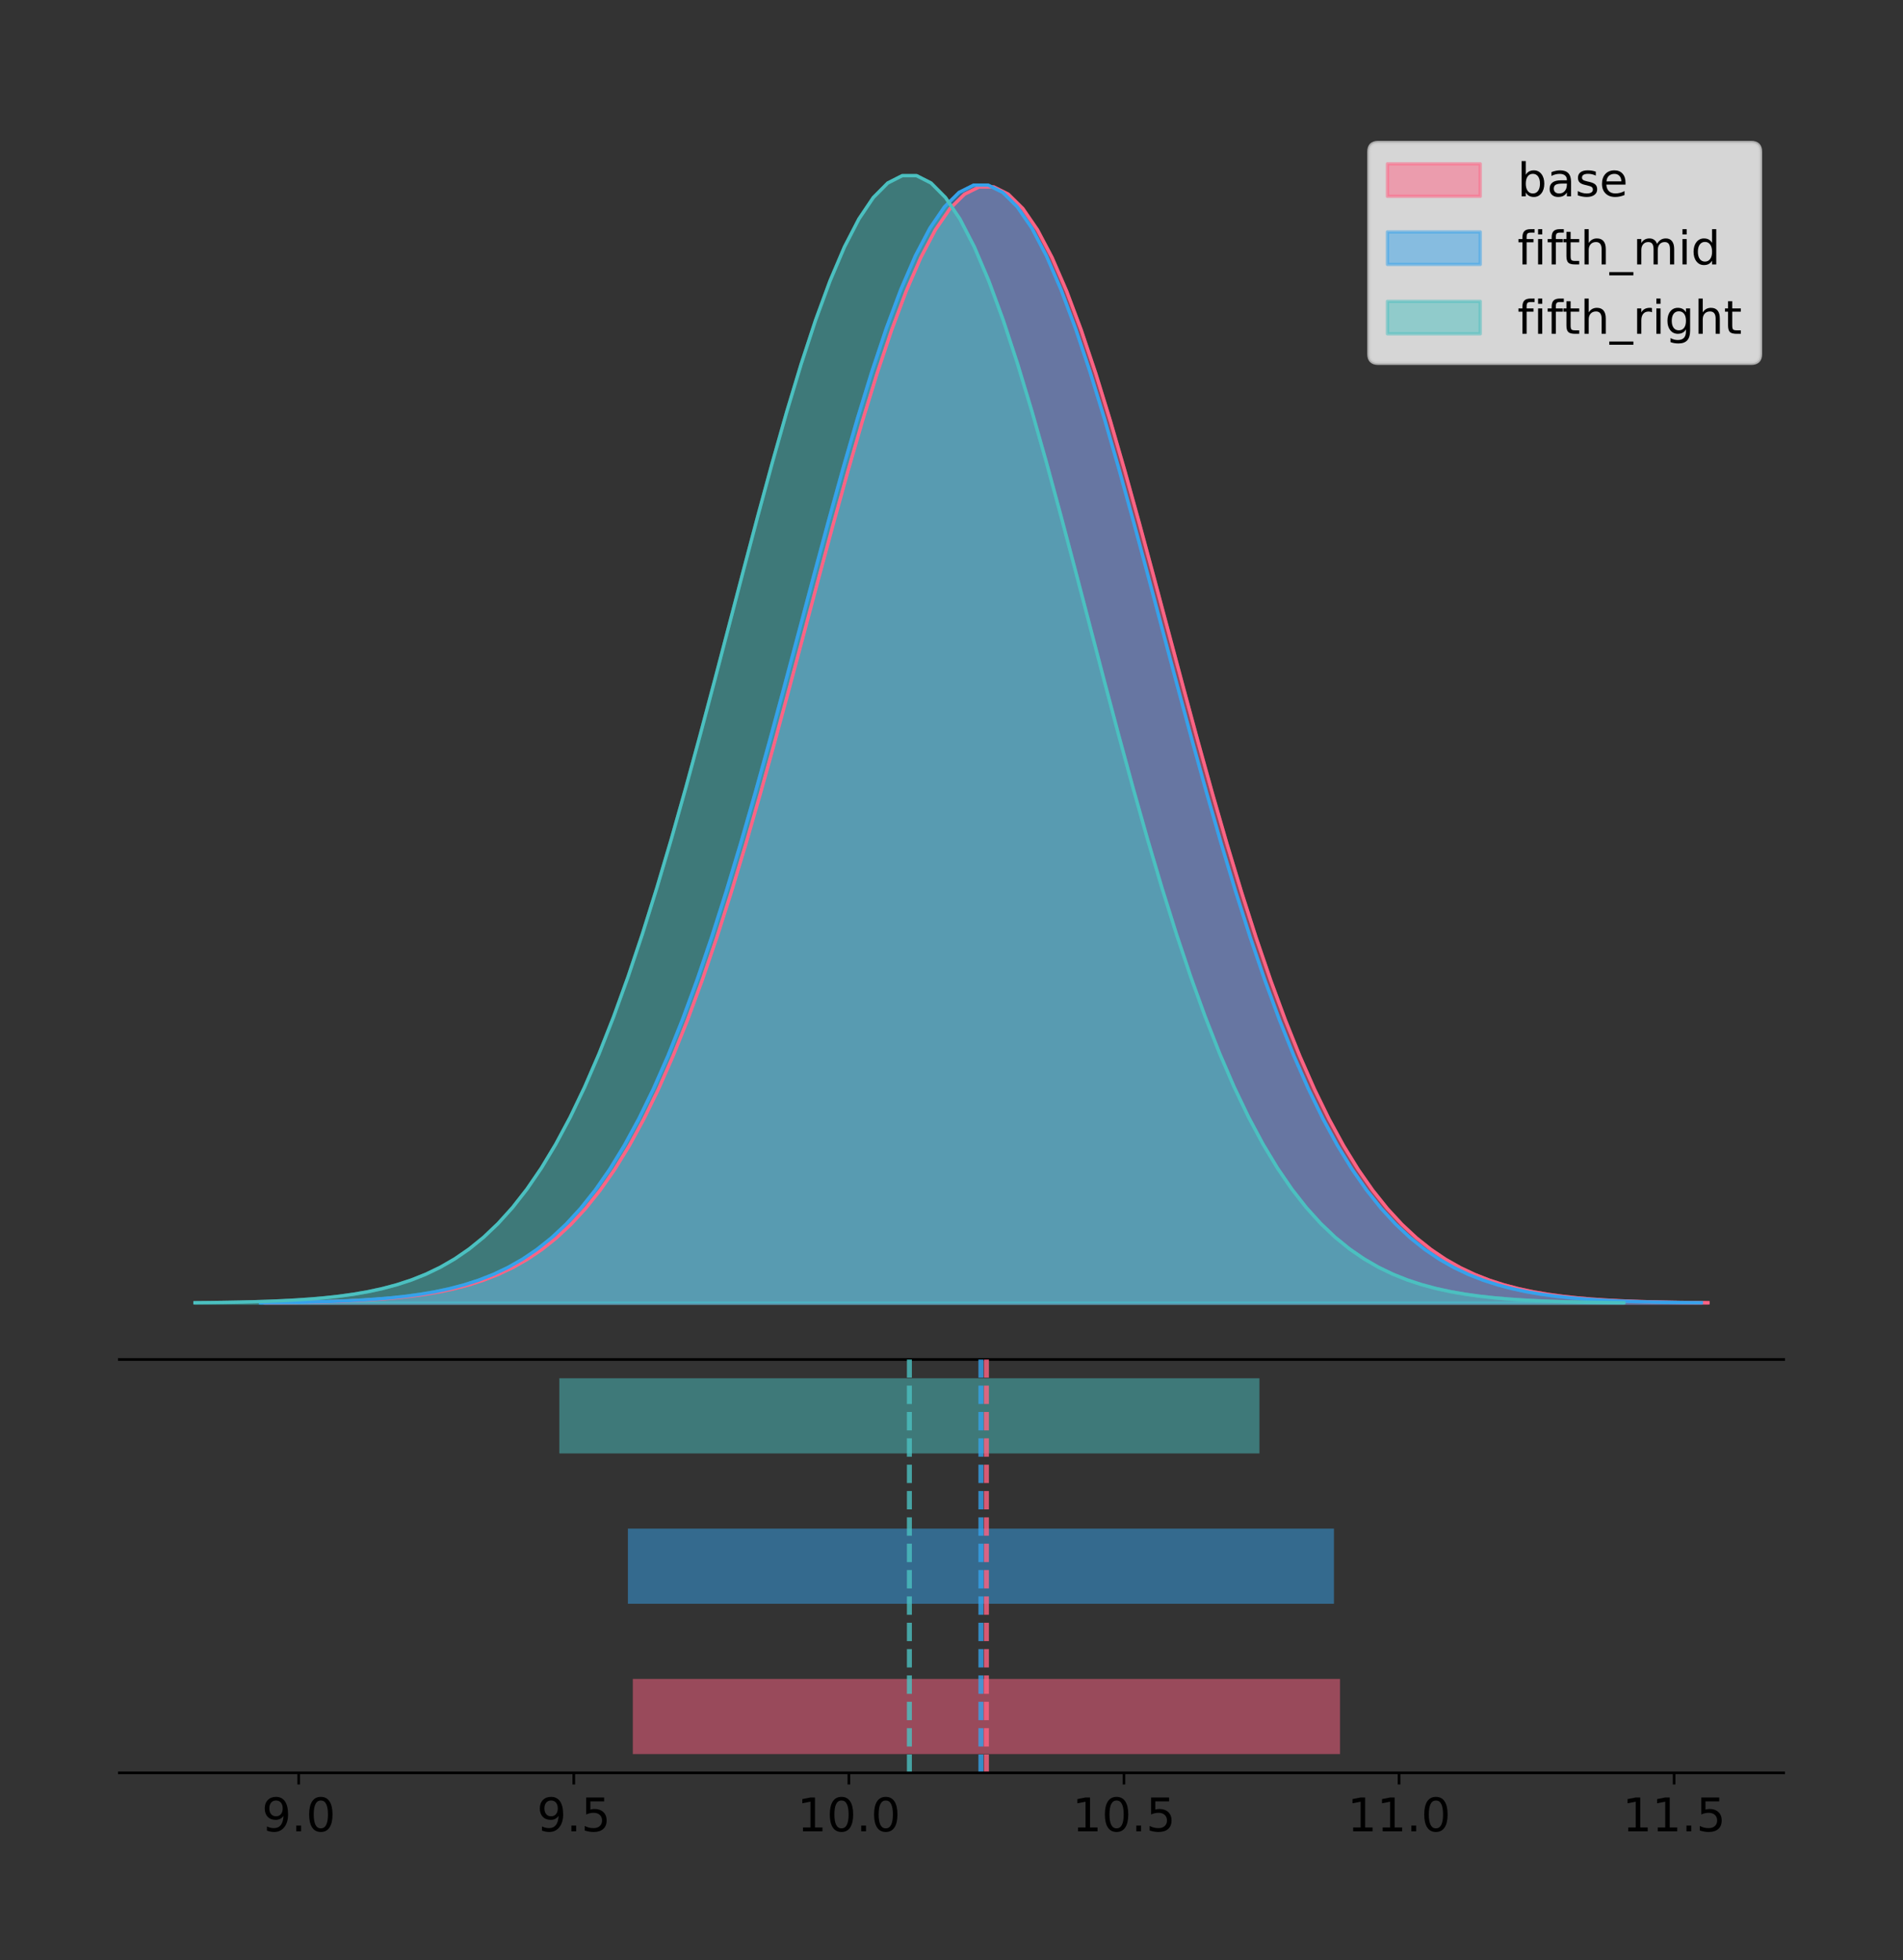 <?xml version="1.0" encoding="utf-8" standalone="no"?>
<!DOCTYPE svg PUBLIC "-//W3C//DTD SVG 1.1//EN"
  "http://www.w3.org/Graphics/SVG/1.1/DTD/svg11.dtd">
<!-- Created with matplotlib (https://matplotlib.org/) -->
<svg height="591.509pt" version="1.1" viewBox="0 0 574.2 591.509" width="574.2pt" xmlns="http://www.w3.org/2000/svg" xmlns:xlink="http://www.w3.org/1999/xlink">
 <rect x="0" y="0" width="574.2" height="591.509" fill="#333333" stroke="none"/>
 <defs>
  <style type="text/css">
*{stroke-linecap:butt;stroke-linejoin:round;}
  </style>
 </defs>
 <g id="figure_1">
  <g id="patch_1">
   <path d="M 0 591.509 
L 574.2 591.509 
L 574.2 0 
L 0 0 
z
" style="fill:none;"/>
  </g>
  <g id="axes_1">
   <g id="patch_2">
    <path d="M 36 410.22 
L 538.2 410.22 
L 538.2 36 
L 36 36 
z
" style="fill:none;"/>
   </g>
   <g id="PolyCollection_1">
    <defs>
     <path d="M 79.898 -198.299 
L 79.898 -198.412 
L 84.296 -198.455 
L 88.695 -198.512 
L 93.094 -198.589 
L 97.493 -198.69 
L 101.891 -198.824 
L 106.29 -198.999 
L 110.689 -199.225 
L 115.088 -199.517 
L 119.486 -199.891 
L 123.885 -200.367 
L 128.284 -200.966 
L 132.683 -201.717 
L 137.081 -202.651 
L 141.48 -203.804 
L 145.879 -205.218 
L 150.277 -206.938 
L 154.676 -209.015 
L 159.075 -211.505 
L 163.474 -214.468 
L 167.872 -217.967 
L 172.271 -222.068 
L 176.67 -226.836 
L 181.069 -232.338 
L 185.467 -238.637 
L 189.866 -245.79 
L 194.265 -253.848 
L 198.664 -262.849 
L 203.062 -272.822 
L 207.461 -283.775 
L 211.86 -295.699 
L 216.259 -308.565 
L 220.657 -322.318 
L 225.056 -336.879 
L 229.455 -352.141 
L 233.854 -367.972 
L 238.252 -384.215 
L 242.651 -400.686 
L 247.05 -417.183 
L 251.448 -433.484 
L 255.847 -449.354 
L 260.246 -464.55 
L 264.645 -478.829 
L 269.043 -491.949 
L 273.442 -503.683 
L 277.841 -513.818 
L 282.24 -522.168 
L 286.638 -528.575 
L 291.037 -532.917 
L 295.436 -535.109 
L 299.835 -535.109 
L 304.233 -532.917 
L 308.632 -528.575 
L 313.031 -522.168 
L 317.43 -513.818 
L 321.828 -503.683 
L 326.227 -491.949 
L 330.626 -478.829 
L 335.024 -464.55 
L 339.423 -449.354 
L 343.822 -433.484 
L 348.221 -417.183 
L 352.619 -400.686 
L 357.018 -384.215 
L 361.417 -367.972 
L 365.816 -352.141 
L 370.214 -336.879 
L 374.613 -322.318 
L 379.012 -308.565 
L 383.411 -295.699 
L 387.809 -283.775 
L 392.208 -272.822 
L 396.607 -262.849 
L 401.006 -253.848 
L 405.404 -245.79 
L 409.803 -238.637 
L 414.202 -232.338 
L 418.6 -226.836 
L 422.999 -222.068 
L 427.398 -217.967 
L 431.797 -214.468 
L 436.195 -211.505 
L 440.594 -209.015 
L 444.993 -206.938 
L 449.392 -205.218 
L 453.79 -203.804 
L 458.189 -202.651 
L 462.588 -201.717 
L 466.987 -200.966 
L 471.385 -200.367 
L 475.784 -199.891 
L 480.183 -199.517 
L 484.582 -199.225 
L 488.98 -198.999 
L 493.379 -198.824 
L 497.778 -198.69 
L 502.177 -198.589 
L 506.575 -198.512 
L 510.974 -198.455 
L 515.373 -198.412 
L 515.373 -198.299 
L 515.373 -198.299 
L 510.974 -198.299 
L 506.575 -198.299 
L 502.177 -198.299 
L 497.778 -198.299 
L 493.379 -198.299 
L 488.98 -198.299 
L 484.582 -198.299 
L 480.183 -198.299 
L 475.784 -198.299 
L 471.385 -198.299 
L 466.987 -198.299 
L 462.588 -198.299 
L 458.189 -198.299 
L 453.79 -198.299 
L 449.392 -198.299 
L 444.993 -198.299 
L 440.594 -198.299 
L 436.195 -198.299 
L 431.797 -198.299 
L 427.398 -198.299 
L 422.999 -198.299 
L 418.6 -198.299 
L 414.202 -198.299 
L 409.803 -198.299 
L 405.404 -198.299 
L 401.006 -198.299 
L 396.607 -198.299 
L 392.208 -198.299 
L 387.809 -198.299 
L 383.411 -198.299 
L 379.012 -198.299 
L 374.613 -198.299 
L 370.214 -198.299 
L 365.816 -198.299 
L 361.417 -198.299 
L 357.018 -198.299 
L 352.619 -198.299 
L 348.221 -198.299 
L 343.822 -198.299 
L 339.423 -198.299 
L 335.024 -198.299 
L 330.626 -198.299 
L 326.227 -198.299 
L 321.828 -198.299 
L 317.43 -198.299 
L 313.031 -198.299 
L 308.632 -198.299 
L 304.233 -198.299 
L 299.835 -198.299 
L 295.436 -198.299 
L 291.037 -198.299 
L 286.638 -198.299 
L 282.24 -198.299 
L 277.841 -198.299 
L 273.442 -198.299 
L 269.043 -198.299 
L 264.645 -198.299 
L 260.246 -198.299 
L 255.847 -198.299 
L 251.448 -198.299 
L 247.05 -198.299 
L 242.651 -198.299 
L 238.252 -198.299 
L 233.854 -198.299 
L 229.455 -198.299 
L 225.056 -198.299 
L 220.657 -198.299 
L 216.259 -198.299 
L 211.86 -198.299 
L 207.461 -198.299 
L 203.062 -198.299 
L 198.664 -198.299 
L 194.265 -198.299 
L 189.866 -198.299 
L 185.467 -198.299 
L 181.069 -198.299 
L 176.67 -198.299 
L 172.271 -198.299 
L 167.872 -198.299 
L 163.474 -198.299 
L 159.075 -198.299 
L 154.676 -198.299 
L 150.277 -198.299 
L 145.879 -198.299 
L 141.48 -198.299 
L 137.081 -198.299 
L 132.683 -198.299 
L 128.284 -198.299 
L 123.885 -198.299 
L 119.486 -198.299 
L 115.088 -198.299 
L 110.689 -198.299 
L 106.29 -198.299 
L 101.891 -198.299 
L 97.493 -198.299 
L 93.094 -198.299 
L 88.695 -198.299 
L 84.296 -198.299 
L 79.898 -198.299 
z
" id="me4d726605f" style="stroke:#ff6384;stroke-opacity:0.5;"/>
    </defs>
    <g clip-path="url(#p3dbd0fa815)">
     <use style="fill:#ff6384;fill-opacity:0.5;stroke:#ff6384;stroke-opacity:0.5;" x="0" xlink:href="#me4d726605f" y="591.509"/>
    </g>
   </g>
   <g id="PolyCollection_2">
    <defs>
     <path d="M 78.584 -198.299 
L 78.584 -198.413 
L 82.976 -198.455 
L 87.367 -198.513 
L 91.759 -198.589 
L 96.151 -198.691 
L 100.543 -198.825 
L 104.934 -199 
L 109.326 -199.227 
L 113.718 -199.519 
L 118.11 -199.894 
L 122.501 -200.37 
L 126.893 -200.97 
L 131.285 -201.723 
L 135.677 -202.658 
L 140.068 -203.813 
L 144.46 -205.229 
L 148.852 -206.952 
L 153.244 -209.032 
L 157.635 -211.526 
L 162.027 -214.494 
L 166.419 -217.999 
L 170.811 -222.106 
L 175.202 -226.882 
L 179.594 -232.393 
L 183.986 -238.701 
L 188.377 -245.866 
L 192.769 -253.936 
L 197.161 -262.952 
L 201.553 -272.94 
L 205.944 -283.911 
L 210.336 -295.855 
L 214.728 -308.741 
L 219.12 -322.516 
L 223.511 -337.1 
L 227.903 -352.386 
L 232.295 -368.243 
L 236.687 -384.511 
L 241.078 -401.009 
L 245.47 -417.532 
L 249.862 -433.858 
L 254.254 -449.754 
L 258.645 -464.974 
L 263.037 -479.276 
L 267.429 -492.417 
L 271.821 -504.169 
L 276.212 -514.321 
L 280.604 -522.684 
L 284.996 -529.101 
L 289.388 -533.45 
L 293.779 -535.645 
L 298.171 -535.645 
L 302.563 -533.45 
L 306.955 -529.101 
L 311.346 -522.684 
L 315.738 -514.321 
L 320.13 -504.169 
L 324.521 -492.417 
L 328.913 -479.276 
L 333.305 -464.974 
L 337.697 -449.754 
L 342.088 -433.858 
L 346.48 -417.532 
L 350.872 -401.009 
L 355.264 -384.511 
L 359.655 -368.243 
L 364.047 -352.386 
L 368.439 -337.1 
L 372.831 -322.516 
L 377.222 -308.741 
L 381.614 -295.855 
L 386.006 -283.911 
L 390.398 -272.94 
L 394.789 -262.952 
L 399.181 -253.936 
L 403.573 -245.866 
L 407.965 -238.701 
L 412.356 -232.393 
L 416.748 -226.882 
L 421.14 -222.106 
L 425.532 -217.999 
L 429.923 -214.494 
L 434.315 -211.526 
L 438.707 -209.032 
L 443.099 -206.952 
L 447.49 -205.229 
L 451.882 -203.813 
L 456.274 -202.658 
L 460.665 -201.723 
L 465.057 -200.97 
L 469.449 -200.37 
L 473.841 -199.894 
L 478.232 -199.519 
L 482.624 -199.227 
L 487.016 -199 
L 491.408 -198.825 
L 495.799 -198.691 
L 500.191 -198.589 
L 504.583 -198.513 
L 508.975 -198.455 
L 513.366 -198.413 
L 513.366 -198.299 
L 513.366 -198.299 
L 508.975 -198.299 
L 504.583 -198.299 
L 500.191 -198.299 
L 495.799 -198.299 
L 491.408 -198.299 
L 487.016 -198.299 
L 482.624 -198.299 
L 478.232 -198.299 
L 473.841 -198.299 
L 469.449 -198.299 
L 465.057 -198.299 
L 460.665 -198.299 
L 456.274 -198.299 
L 451.882 -198.299 
L 447.49 -198.299 
L 443.099 -198.299 
L 438.707 -198.299 
L 434.315 -198.299 
L 429.923 -198.299 
L 425.532 -198.299 
L 421.14 -198.299 
L 416.748 -198.299 
L 412.356 -198.299 
L 407.965 -198.299 
L 403.573 -198.299 
L 399.181 -198.299 
L 394.789 -198.299 
L 390.398 -198.299 
L 386.006 -198.299 
L 381.614 -198.299 
L 377.222 -198.299 
L 372.831 -198.299 
L 368.439 -198.299 
L 364.047 -198.299 
L 359.655 -198.299 
L 355.264 -198.299 
L 350.872 -198.299 
L 346.48 -198.299 
L 342.088 -198.299 
L 337.697 -198.299 
L 333.305 -198.299 
L 328.913 -198.299 
L 324.521 -198.299 
L 320.13 -198.299 
L 315.738 -198.299 
L 311.346 -198.299 
L 306.955 -198.299 
L 302.563 -198.299 
L 298.171 -198.299 
L 293.779 -198.299 
L 289.388 -198.299 
L 284.996 -198.299 
L 280.604 -198.299 
L 276.212 -198.299 
L 271.821 -198.299 
L 267.429 -198.299 
L 263.037 -198.299 
L 258.645 -198.299 
L 254.254 -198.299 
L 249.862 -198.299 
L 245.47 -198.299 
L 241.078 -198.299 
L 236.687 -198.299 
L 232.295 -198.299 
L 227.903 -198.299 
L 223.511 -198.299 
L 219.12 -198.299 
L 214.728 -198.299 
L 210.336 -198.299 
L 205.944 -198.299 
L 201.553 -198.299 
L 197.161 -198.299 
L 192.769 -198.299 
L 188.377 -198.299 
L 183.986 -198.299 
L 179.594 -198.299 
L 175.202 -198.299 
L 170.811 -198.299 
L 166.419 -198.299 
L 162.027 -198.299 
L 157.635 -198.299 
L 153.244 -198.299 
L 148.852 -198.299 
L 144.46 -198.299 
L 140.068 -198.299 
L 135.677 -198.299 
L 131.285 -198.299 
L 126.893 -198.299 
L 122.501 -198.299 
L 118.11 -198.299 
L 113.718 -198.299 
L 109.326 -198.299 
L 104.934 -198.299 
L 100.543 -198.299 
L 96.151 -198.299 
L 91.759 -198.299 
L 87.367 -198.299 
L 82.976 -198.299 
L 78.584 -198.299 
z
" id="m29848992a2" style="stroke:#36a2eb;stroke-opacity:0.5;"/>
    </defs>
    <g clip-path="url(#p3dbd0fa815)">
     <use style="fill:#36a2eb;fill-opacity:0.5;stroke:#36a2eb;stroke-opacity:0.5;" x="0" xlink:href="#m29848992a2" y="591.509"/>
    </g>
   </g>
   <g id="PolyCollection_3">
    <defs>
     <path d="M 58.827 -198.299 
L 58.827 -198.414 
L 63.182 -198.457 
L 67.537 -198.515 
L 71.892 -198.592 
L 76.247 -198.694 
L 80.602 -198.829 
L 84.957 -199.006 
L 89.312 -199.235 
L 93.666 -199.53 
L 98.021 -199.907 
L 102.376 -200.387 
L 106.731 -200.993 
L 111.086 -201.751 
L 115.441 -202.695 
L 119.796 -203.86 
L 124.151 -205.288 
L 128.506 -207.025 
L 132.861 -209.123 
L 137.215 -211.638 
L 141.57 -214.631 
L 145.925 -218.165 
L 150.28 -222.307 
L 154.635 -227.124 
L 158.99 -232.681 
L 163.345 -239.043 
L 167.7 -246.268 
L 172.055 -254.407 
L 176.409 -263.499 
L 180.764 -273.572 
L 185.119 -284.635 
L 189.474 -296.68 
L 193.829 -309.675 
L 198.184 -323.567 
L 202.539 -338.274 
L 206.894 -353.69 
L 211.249 -369.68 
L 215.604 -386.086 
L 219.958 -402.724 
L 224.313 -419.387 
L 228.668 -435.851 
L 233.023 -451.881 
L 237.378 -467.231 
L 241.733 -481.653 
L 246.088 -494.905 
L 250.443 -506.757 
L 254.798 -516.994 
L 259.153 -525.428 
L 263.507 -531.9 
L 267.862 -536.285 
L 272.217 -538.499 
L 276.572 -538.499 
L 280.927 -536.285 
L 285.282 -531.9 
L 289.637 -525.428 
L 293.992 -516.994 
L 298.347 -506.757 
L 302.701 -494.905 
L 307.056 -481.653 
L 311.411 -467.231 
L 315.766 -451.881 
L 320.121 -435.851 
L 324.476 -419.387 
L 328.831 -402.724 
L 333.186 -386.086 
L 337.541 -369.68 
L 341.896 -353.69 
L 346.25 -338.274 
L 350.605 -323.567 
L 354.96 -309.675 
L 359.315 -296.68 
L 363.67 -284.635 
L 368.025 -273.572 
L 372.38 -263.499 
L 376.735 -254.407 
L 381.09 -246.268 
L 385.445 -239.043 
L 389.799 -232.681 
L 394.154 -227.124 
L 398.509 -222.307 
L 402.864 -218.165 
L 407.219 -214.631 
L 411.574 -211.638 
L 415.929 -209.123 
L 420.284 -207.025 
L 424.639 -205.288 
L 428.993 -203.86 
L 433.348 -202.695 
L 437.703 -201.751 
L 442.058 -200.993 
L 446.413 -200.387 
L 450.768 -199.907 
L 455.123 -199.53 
L 459.478 -199.235 
L 463.833 -199.006 
L 468.188 -198.829 
L 472.542 -198.694 
L 476.897 -198.592 
L 481.252 -198.515 
L 485.607 -198.457 
L 489.962 -198.414 
L 489.962 -198.299 
L 489.962 -198.299 
L 485.607 -198.299 
L 481.252 -198.299 
L 476.897 -198.299 
L 472.542 -198.299 
L 468.188 -198.299 
L 463.833 -198.299 
L 459.478 -198.299 
L 455.123 -198.299 
L 450.768 -198.299 
L 446.413 -198.299 
L 442.058 -198.299 
L 437.703 -198.299 
L 433.348 -198.299 
L 428.993 -198.299 
L 424.639 -198.299 
L 420.284 -198.299 
L 415.929 -198.299 
L 411.574 -198.299 
L 407.219 -198.299 
L 402.864 -198.299 
L 398.509 -198.299 
L 394.154 -198.299 
L 389.799 -198.299 
L 385.445 -198.299 
L 381.09 -198.299 
L 376.735 -198.299 
L 372.38 -198.299 
L 368.025 -198.299 
L 363.67 -198.299 
L 359.315 -198.299 
L 354.96 -198.299 
L 350.605 -198.299 
L 346.25 -198.299 
L 341.896 -198.299 
L 337.541 -198.299 
L 333.186 -198.299 
L 328.831 -198.299 
L 324.476 -198.299 
L 320.121 -198.299 
L 315.766 -198.299 
L 311.411 -198.299 
L 307.056 -198.299 
L 302.701 -198.299 
L 298.347 -198.299 
L 293.992 -198.299 
L 289.637 -198.299 
L 285.282 -198.299 
L 280.927 -198.299 
L 276.572 -198.299 
L 272.217 -198.299 
L 267.862 -198.299 
L 263.507 -198.299 
L 259.153 -198.299 
L 254.798 -198.299 
L 250.443 -198.299 
L 246.088 -198.299 
L 241.733 -198.299 
L 237.378 -198.299 
L 233.023 -198.299 
L 228.668 -198.299 
L 224.313 -198.299 
L 219.958 -198.299 
L 215.604 -198.299 
L 211.249 -198.299 
L 206.894 -198.299 
L 202.539 -198.299 
L 198.184 -198.299 
L 193.829 -198.299 
L 189.474 -198.299 
L 185.119 -198.299 
L 180.764 -198.299 
L 176.409 -198.299 
L 172.055 -198.299 
L 167.7 -198.299 
L 163.345 -198.299 
L 158.99 -198.299 
L 154.635 -198.299 
L 150.28 -198.299 
L 145.925 -198.299 
L 141.57 -198.299 
L 137.215 -198.299 
L 132.861 -198.299 
L 128.506 -198.299 
L 124.151 -198.299 
L 119.796 -198.299 
L 115.441 -198.299 
L 111.086 -198.299 
L 106.731 -198.299 
L 102.376 -198.299 
L 98.021 -198.299 
L 93.666 -198.299 
L 89.312 -198.299 
L 84.957 -198.299 
L 80.602 -198.299 
L 76.247 -198.299 
L 71.892 -198.299 
L 67.537 -198.299 
L 63.182 -198.299 
L 58.827 -198.299 
z
" id="m1e119bd9d4" style="stroke:#4bc0c0;stroke-opacity:0.5;"/>
    </defs>
    <g clip-path="url(#p3dbd0fa815)">
     <use style="fill:#4bc0c0;fill-opacity:0.5;stroke:#4bc0c0;stroke-opacity:0.5;" x="0" xlink:href="#m1e119bd9d4" y="591.509"/>
    </g>
   </g>
   <g id="line2d_1">
    <path clip-path="url(#p3dbd0fa815)" d="M 79.898 393.097 
L 84.296 393.054 
L 88.695 392.997 
L 93.094 392.92 
L 97.493 392.819 
L 101.891 392.685 
L 106.29 392.511 
L 110.689 392.284 
L 115.088 391.992 
L 119.486 391.618 
L 123.885 391.143 
L 128.284 390.543 
L 132.683 389.792 
L 137.081 388.858 
L 141.48 387.705 
L 145.879 386.291 
L 150.277 384.572 
L 154.676 382.494 
L 159.075 380.004 
L 163.474 377.041 
L 167.872 373.542 
L 172.271 369.442 
L 176.67 364.673 
L 181.069 359.171 
L 185.467 352.872 
L 189.866 345.719 
L 194.265 337.662 
L 198.664 328.66 
L 203.062 318.688 
L 207.461 307.735 
L 211.86 295.81 
L 216.259 282.944 
L 220.657 269.191 
L 225.056 254.63 
L 229.455 239.368 
L 233.854 223.537 
L 238.252 207.295 
L 242.651 190.823 
L 247.05 174.326 
L 251.448 158.026 
L 255.847 142.156 
L 260.246 126.959 
L 264.645 112.681 
L 269.043 99.56 
L 273.442 87.827 
L 277.841 77.691 
L 282.24 69.342 
L 286.638 62.935 
L 291.037 58.593 
L 295.436 56.401 
L 299.835 56.401 
L 304.233 58.593 
L 308.632 62.935 
L 313.031 69.342 
L 317.43 77.691 
L 321.828 87.827 
L 326.227 99.56 
L 330.626 112.681 
L 335.024 126.959 
L 339.423 142.156 
L 343.822 158.026 
L 348.221 174.326 
L 352.619 190.823 
L 357.018 207.295 
L 361.417 223.537 
L 365.816 239.368 
L 370.214 254.63 
L 374.613 269.191 
L 379.012 282.944 
L 383.411 295.81 
L 387.809 307.735 
L 392.208 318.688 
L 396.607 328.66 
L 401.006 337.662 
L 405.404 345.719 
L 409.803 352.872 
L 414.202 359.171 
L 418.6 364.673 
L 422.999 369.442 
L 427.398 373.542 
L 431.797 377.041 
L 436.195 380.004 
L 440.594 382.494 
L 444.993 384.572 
L 449.392 386.291 
L 453.79 387.705 
L 458.189 388.858 
L 462.588 389.792 
L 466.987 390.543 
L 471.385 391.143 
L 475.784 391.618 
L 480.183 391.992 
L 484.582 392.284 
L 488.98 392.511 
L 493.379 392.685 
L 497.778 392.819 
L 502.177 392.92 
L 506.575 392.997 
L 510.974 393.054 
L 515.373 393.097 
" style="fill:none;stroke:#ff6384;stroke-linecap:square;"/>
   </g>
   <g id="line2d_2">
    <path clip-path="url(#p3dbd0fa815)" d="M 78.584 393.097 
L 82.976 393.054 
L 87.367 392.997 
L 91.759 392.92 
L 96.151 392.818 
L 100.543 392.685 
L 104.934 392.51 
L 109.326 392.283 
L 113.718 391.99 
L 118.11 391.616 
L 122.501 391.14 
L 126.893 390.539 
L 131.285 389.787 
L 135.677 388.851 
L 140.068 387.696 
L 144.46 386.28 
L 148.852 384.558 
L 153.244 382.477 
L 157.635 379.983 
L 162.027 377.015 
L 166.419 373.511 
L 170.811 369.404 
L 175.202 364.628 
L 179.594 359.117 
L 183.986 352.808 
L 188.377 345.644 
L 192.769 337.573 
L 197.161 328.557 
L 201.553 318.569 
L 205.944 307.598 
L 210.336 295.655 
L 214.728 282.768 
L 219.12 268.993 
L 223.511 254.41 
L 227.903 239.123 
L 232.295 223.267 
L 236.687 206.998 
L 241.078 190.501 
L 245.47 173.978 
L 249.862 157.651 
L 254.254 141.756 
L 258.645 126.535 
L 263.037 112.234 
L 267.429 99.092 
L 271.821 87.34 
L 276.212 77.189 
L 280.604 68.826 
L 284.996 62.408 
L 289.388 58.06 
L 293.779 55.864 
L 298.171 55.864 
L 302.563 58.06 
L 306.955 62.408 
L 311.346 68.826 
L 315.738 77.189 
L 320.13 87.34 
L 324.521 99.092 
L 328.913 112.234 
L 333.305 126.535 
L 337.697 141.756 
L 342.088 157.651 
L 346.48 173.978 
L 350.872 190.501 
L 355.264 206.998 
L 359.655 223.267 
L 364.047 239.123 
L 368.439 254.41 
L 372.831 268.993 
L 377.222 282.768 
L 381.614 295.655 
L 386.006 307.598 
L 390.398 318.569 
L 394.789 328.557 
L 399.181 337.573 
L 403.573 345.644 
L 407.965 352.808 
L 412.356 359.117 
L 416.748 364.628 
L 421.14 369.404 
L 425.532 373.511 
L 429.923 377.015 
L 434.315 379.983 
L 438.707 382.477 
L 443.099 384.558 
L 447.49 386.28 
L 451.882 387.696 
L 456.274 388.851 
L 460.665 389.787 
L 465.057 390.539 
L 469.449 391.14 
L 473.841 391.616 
L 478.232 391.99 
L 482.624 392.283 
L 487.016 392.51 
L 491.408 392.685 
L 495.799 392.818 
L 500.191 392.92 
L 504.583 392.997 
L 508.975 393.054 
L 513.366 393.097 
" style="fill:none;stroke:#36a2eb;stroke-linecap:square;"/>
   </g>
   <g id="line2d_3">
    <path clip-path="url(#p3dbd0fa815)" d="M 58.827 393.096 
L 63.182 393.053 
L 67.537 392.995 
L 71.892 392.918 
L 76.247 392.815 
L 80.602 392.68 
L 84.957 392.504 
L 89.312 392.275 
L 93.666 391.98 
L 98.021 391.602 
L 102.376 391.122 
L 106.731 390.516 
L 111.086 389.758 
L 115.441 388.814 
L 119.796 387.65 
L 124.151 386.222 
L 128.506 384.485 
L 132.861 382.386 
L 137.215 379.871 
L 141.57 376.878 
L 145.925 373.344 
L 150.28 369.202 
L 154.635 364.386 
L 158.99 358.828 
L 163.345 352.466 
L 167.7 345.241 
L 172.055 337.103 
L 176.409 328.01 
L 180.764 317.937 
L 185.119 306.874 
L 189.474 294.829 
L 193.829 281.834 
L 198.184 267.942 
L 202.539 253.235 
L 206.894 237.82 
L 211.249 221.829 
L 215.604 205.423 
L 219.958 188.786 
L 224.313 172.123 
L 228.668 155.658 
L 233.023 139.628 
L 237.378 124.279 
L 241.733 109.857 
L 246.088 96.604 
L 250.443 84.752 
L 254.798 74.515 
L 259.153 66.081 
L 263.507 59.61 
L 267.862 55.224 
L 272.217 53.01 
L 276.572 53.01 
L 280.927 55.224 
L 285.282 59.61 
L 289.637 66.081 
L 293.992 74.515 
L 298.347 84.752 
L 302.701 96.604 
L 307.056 109.857 
L 311.411 124.279 
L 315.766 139.628 
L 320.121 155.658 
L 324.476 172.123 
L 328.831 188.786 
L 333.186 205.423 
L 337.541 221.829 
L 341.896 237.82 
L 346.25 253.235 
L 350.605 267.942 
L 354.96 281.834 
L 359.315 294.829 
L 363.67 306.874 
L 368.025 317.937 
L 372.38 328.01 
L 376.735 337.103 
L 381.09 345.241 
L 385.445 352.466 
L 389.799 358.828 
L 394.154 364.386 
L 398.509 369.202 
L 402.864 373.344 
L 407.219 376.878 
L 411.574 379.871 
L 415.929 382.386 
L 420.284 384.485 
L 424.639 386.222 
L 428.993 387.65 
L 433.348 388.814 
L 437.703 389.758 
L 442.058 390.516 
L 446.413 391.122 
L 450.768 391.602 
L 455.123 391.98 
L 459.478 392.275 
L 463.833 392.504 
L 468.188 392.68 
L 472.542 392.815 
L 476.897 392.918 
L 481.252 392.995 
L 485.607 393.053 
L 489.962 393.096 
" style="fill:none;stroke:#4bc0c0;stroke-linecap:square;"/>
   </g>
   <g id="patch_3">
    <path d="M 36 410.22 
L 538.2 410.22 
" style="fill:none;stroke:#000000;stroke-linecap:square;stroke-linejoin:miter;stroke-width:0.8;"/>
   </g>
   <g id="legend_1">
    <g id="patch_4">
     <path d="M 415.844 109.627 
L 528.4 109.627 
Q 531.2 109.627 531.2 106.827 
L 531.2 45.8 
Q 531.2 43 528.4 43 
L 415.844 43 
Q 413.044 43 413.044 45.8 
L 413.044 106.827 
Q 413.044 109.627 415.844 109.627 
z
" style="fill:#ffffff;opacity:0.8;stroke:#cccccc;stroke-linejoin:miter;"/>
    </g>
    <g id="patch_5">
     <path d="M 418.644 59.238 
L 446.644 59.238 
L 446.644 49.438 
L 418.644 49.438 
z
" style="fill:#ff6384;opacity:0.5;stroke:#ff6384;stroke-linejoin:miter;"/>
    </g>
    <g id="text_1">
     <!-- base -->
     <defs>
      <path d="M 48.688 27.297 
Q 48.688 37.203 44.609 42.844 
Q 40.531 48.484 33.406 48.484 
Q 26.266 48.484 22.188 42.844 
Q 18.109 37.203 18.109 27.297 
Q 18.109 17.391 22.188 11.75 
Q 26.266 6.109 33.406 6.109 
Q 40.531 6.109 44.609 11.75 
Q 48.688 17.391 48.688 27.297 
z
M 18.109 46.391 
Q 20.953 51.266 25.266 53.625 
Q 29.594 56 35.594 56 
Q 45.562 56 51.781 48.094 
Q 58.016 40.188 58.016 27.297 
Q 58.016 14.406 51.781 6.484 
Q 45.562 -1.422 35.594 -1.422 
Q 29.594 -1.422 25.266 0.953 
Q 20.953 3.328 18.109 8.203 
L 18.109 0 
L 9.078 0 
L 9.078 75.984 
L 18.109 75.984 
z
" id="DejaVuSans-98"/>
      <path d="M 34.281 27.484 
Q 23.391 27.484 19.188 25 
Q 14.984 22.516 14.984 16.5 
Q 14.984 11.719 18.141 8.906 
Q 21.297 6.109 26.703 6.109 
Q 34.188 6.109 38.703 11.406 
Q 43.219 16.703 43.219 25.484 
L 43.219 27.484 
z
M 52.203 31.203 
L 52.203 0 
L 43.219 0 
L 43.219 8.297 
Q 40.141 3.328 35.547 0.953 
Q 30.953 -1.422 24.312 -1.422 
Q 15.922 -1.422 10.953 3.297 
Q 6 8.016 6 15.922 
Q 6 25.141 12.172 29.828 
Q 18.359 34.516 30.609 34.516 
L 43.219 34.516 
L 43.219 35.406 
Q 43.219 41.609 39.141 45 
Q 35.062 48.391 27.688 48.391 
Q 23 48.391 18.547 47.266 
Q 14.109 46.141 10.016 43.891 
L 10.016 52.203 
Q 14.938 54.109 19.578 55.047 
Q 24.219 56 28.609 56 
Q 40.484 56 46.344 49.844 
Q 52.203 43.703 52.203 31.203 
z
" id="DejaVuSans-97"/>
      <path d="M 44.281 53.078 
L 44.281 44.578 
Q 40.484 46.531 36.375 47.5 
Q 32.281 48.484 27.875 48.484 
Q 21.188 48.484 17.844 46.438 
Q 14.5 44.391 14.5 40.281 
Q 14.5 37.156 16.891 35.375 
Q 19.281 33.594 26.516 31.984 
L 29.594 31.297 
Q 39.156 29.25 43.188 25.516 
Q 47.219 21.781 47.219 15.094 
Q 47.219 7.469 41.188 3.016 
Q 35.156 -1.422 24.609 -1.422 
Q 20.219 -1.422 15.453 -0.562 
Q 10.688 0.297 5.422 2 
L 5.422 11.281 
Q 10.406 8.688 15.234 7.391 
Q 20.062 6.109 24.812 6.109 
Q 31.156 6.109 34.562 8.281 
Q 37.984 10.453 37.984 14.406 
Q 37.984 18.062 35.516 20.016 
Q 33.062 21.969 24.703 23.781 
L 21.578 24.516 
Q 13.234 26.266 9.516 29.906 
Q 5.812 33.547 5.812 39.891 
Q 5.812 47.609 11.281 51.797 
Q 16.75 56 26.812 56 
Q 31.781 56 36.172 55.266 
Q 40.578 54.547 44.281 53.078 
z
" id="DejaVuSans-115"/>
      <path d="M 56.203 29.594 
L 56.203 25.203 
L 14.891 25.203 
Q 15.484 15.922 20.484 11.062 
Q 25.484 6.203 34.422 6.203 
Q 39.594 6.203 44.453 7.469 
Q 49.312 8.734 54.109 11.281 
L 54.109 2.781 
Q 49.266 0.734 44.188 -0.344 
Q 39.109 -1.422 33.891 -1.422 
Q 20.797 -1.422 13.156 6.188 
Q 5.516 13.812 5.516 26.812 
Q 5.516 40.234 12.766 48.109 
Q 20.016 56 32.328 56 
Q 43.359 56 49.781 48.891 
Q 56.203 41.797 56.203 29.594 
z
M 47.219 32.234 
Q 47.125 39.594 43.094 43.984 
Q 39.062 48.391 32.422 48.391 
Q 24.906 48.391 20.391 44.141 
Q 15.875 39.891 15.188 32.172 
z
" id="DejaVuSans-101"/>
     </defs>
     <g transform="translate(457.844 59.238)scale(0.14 -0.14)">
      <use xlink:href="#DejaVuSans-98"/>
      <use x="63.477" xlink:href="#DejaVuSans-97"/>
      <use x="124.756" xlink:href="#DejaVuSans-115"/>
      <use x="176.855" xlink:href="#DejaVuSans-101"/>
     </g>
    </g>
    <g id="patch_6">
     <path d="M 418.644 79.787 
L 446.644 79.787 
L 446.644 69.987 
L 418.644 69.987 
z
" style="fill:#36a2eb;opacity:0.5;stroke:#36a2eb;stroke-linejoin:miter;"/>
    </g>
    <g id="text_2">
     <!-- fifth_mid -->
     <defs>
      <path d="M 37.109 75.984 
L 37.109 68.5 
L 28.516 68.5 
Q 23.688 68.5 21.797 66.547 
Q 19.922 64.594 19.922 59.516 
L 19.922 54.688 
L 34.719 54.688 
L 34.719 47.703 
L 19.922 47.703 
L 19.922 0 
L 10.891 0 
L 10.891 47.703 
L 2.297 47.703 
L 2.297 54.688 
L 10.891 54.688 
L 10.891 58.5 
Q 10.891 67.625 15.141 71.797 
Q 19.391 75.984 28.609 75.984 
z
" id="DejaVuSans-102"/>
      <path d="M 9.422 54.688 
L 18.406 54.688 
L 18.406 0 
L 9.422 0 
z
M 9.422 75.984 
L 18.406 75.984 
L 18.406 64.594 
L 9.422 64.594 
z
" id="DejaVuSans-105"/>
      <path d="M 18.312 70.219 
L 18.312 54.688 
L 36.812 54.688 
L 36.812 47.703 
L 18.312 47.703 
L 18.312 18.016 
Q 18.312 11.328 20.141 9.422 
Q 21.969 7.516 27.594 7.516 
L 36.812 7.516 
L 36.812 0 
L 27.594 0 
Q 17.188 0 13.234 3.875 
Q 9.281 7.766 9.281 18.016 
L 9.281 47.703 
L 2.688 47.703 
L 2.688 54.688 
L 9.281 54.688 
L 9.281 70.219 
z
" id="DejaVuSans-116"/>
      <path d="M 54.891 33.016 
L 54.891 0 
L 45.906 0 
L 45.906 32.719 
Q 45.906 40.484 42.875 44.328 
Q 39.844 48.188 33.797 48.188 
Q 26.516 48.188 22.312 43.547 
Q 18.109 38.922 18.109 30.906 
L 18.109 0 
L 9.078 0 
L 9.078 75.984 
L 18.109 75.984 
L 18.109 46.188 
Q 21.344 51.125 25.703 53.562 
Q 30.078 56 35.797 56 
Q 45.219 56 50.047 50.172 
Q 54.891 44.344 54.891 33.016 
z
" id="DejaVuSans-104"/>
      <path d="M 50.984 -16.609 
L 50.984 -23.578 
L -0.984 -23.578 
L -0.984 -16.609 
z
" id="DejaVuSans-95"/>
      <path d="M 52 44.188 
Q 55.375 50.25 60.062 53.125 
Q 64.75 56 71.094 56 
Q 79.641 56 84.281 50.016 
Q 88.922 44.047 88.922 33.016 
L 88.922 0 
L 79.891 0 
L 79.891 32.719 
Q 79.891 40.578 77.094 44.375 
Q 74.312 48.188 68.609 48.188 
Q 61.625 48.188 57.562 43.547 
Q 53.516 38.922 53.516 30.906 
L 53.516 0 
L 44.484 0 
L 44.484 32.719 
Q 44.484 40.625 41.703 44.406 
Q 38.922 48.188 33.109 48.188 
Q 26.219 48.188 22.156 43.531 
Q 18.109 38.875 18.109 30.906 
L 18.109 0 
L 9.078 0 
L 9.078 54.688 
L 18.109 54.688 
L 18.109 46.188 
Q 21.188 51.219 25.484 53.609 
Q 29.781 56 35.688 56 
Q 41.656 56 45.828 52.969 
Q 50 49.953 52 44.188 
z
" id="DejaVuSans-109"/>
      <path d="M 45.406 46.391 
L 45.406 75.984 
L 54.391 75.984 
L 54.391 0 
L 45.406 0 
L 45.406 8.203 
Q 42.578 3.328 38.25 0.953 
Q 33.938 -1.422 27.875 -1.422 
Q 17.969 -1.422 11.734 6.484 
Q 5.516 14.406 5.516 27.297 
Q 5.516 40.188 11.734 48.094 
Q 17.969 56 27.875 56 
Q 33.938 56 38.25 53.625 
Q 42.578 51.266 45.406 46.391 
z
M 14.797 27.297 
Q 14.797 17.391 18.875 11.75 
Q 22.953 6.109 30.078 6.109 
Q 37.203 6.109 41.297 11.75 
Q 45.406 17.391 45.406 27.297 
Q 45.406 37.203 41.297 42.844 
Q 37.203 48.484 30.078 48.484 
Q 22.953 48.484 18.875 42.844 
Q 14.797 37.203 14.797 27.297 
z
" id="DejaVuSans-100"/>
     </defs>
     <g transform="translate(457.844 79.787)scale(0.14 -0.14)">
      <use xlink:href="#DejaVuSans-102"/>
      <use x="35.205" xlink:href="#DejaVuSans-105"/>
      <use x="62.988" xlink:href="#DejaVuSans-102"/>
      <use x="96.443" xlink:href="#DejaVuSans-116"/>
      <use x="135.652" xlink:href="#DejaVuSans-104"/>
      <use x="199.031" xlink:href="#DejaVuSans-95"/>
      <use x="249.031" xlink:href="#DejaVuSans-109"/>
      <use x="346.443" xlink:href="#DejaVuSans-105"/>
      <use x="374.227" xlink:href="#DejaVuSans-100"/>
     </g>
    </g>
    <g id="patch_7">
     <path d="M 418.644 100.726 
L 446.644 100.726 
L 446.644 90.926 
L 418.644 90.926 
z
" style="fill:#4bc0c0;opacity:0.5;stroke:#4bc0c0;stroke-linejoin:miter;"/>
    </g>
    <g id="text_3">
     <!-- fifth_right -->
     <defs>
      <path d="M 41.109 46.297 
Q 39.594 47.172 37.812 47.578 
Q 36.031 48 33.891 48 
Q 26.266 48 22.188 43.047 
Q 18.109 38.094 18.109 28.812 
L 18.109 0 
L 9.078 0 
L 9.078 54.688 
L 18.109 54.688 
L 18.109 46.188 
Q 20.953 51.172 25.484 53.578 
Q 30.031 56 36.531 56 
Q 37.453 56 38.578 55.875 
Q 39.703 55.766 41.062 55.516 
z
" id="DejaVuSans-114"/>
      <path d="M 45.406 27.984 
Q 45.406 37.75 41.375 43.109 
Q 37.359 48.484 30.078 48.484 
Q 22.859 48.484 18.828 43.109 
Q 14.797 37.75 14.797 27.984 
Q 14.797 18.266 18.828 12.891 
Q 22.859 7.516 30.078 7.516 
Q 37.359 7.516 41.375 12.891 
Q 45.406 18.266 45.406 27.984 
z
M 54.391 6.781 
Q 54.391 -7.172 48.188 -13.984 
Q 42 -20.797 29.203 -20.797 
Q 24.469 -20.797 20.266 -20.094 
Q 16.062 -19.391 12.109 -17.922 
L 12.109 -9.188 
Q 16.062 -11.328 19.922 -12.344 
Q 23.781 -13.375 27.781 -13.375 
Q 36.625 -13.375 41.016 -8.766 
Q 45.406 -4.156 45.406 5.172 
L 45.406 9.625 
Q 42.625 4.781 38.281 2.391 
Q 33.938 0 27.875 0 
Q 17.828 0 11.672 7.656 
Q 5.516 15.328 5.516 27.984 
Q 5.516 40.672 11.672 48.328 
Q 17.828 56 27.875 56 
Q 33.938 56 38.281 53.609 
Q 42.625 51.219 45.406 46.391 
L 45.406 54.688 
L 54.391 54.688 
z
" id="DejaVuSans-103"/>
     </defs>
     <g transform="translate(457.844 100.726)scale(0.14 -0.14)">
      <use xlink:href="#DejaVuSans-102"/>
      <use x="35.205" xlink:href="#DejaVuSans-105"/>
      <use x="62.988" xlink:href="#DejaVuSans-102"/>
      <use x="96.443" xlink:href="#DejaVuSans-116"/>
      <use x="135.652" xlink:href="#DejaVuSans-104"/>
      <use x="199.031" xlink:href="#DejaVuSans-95"/>
      <use x="249.031" xlink:href="#DejaVuSans-114"/>
      <use x="290.145" xlink:href="#DejaVuSans-105"/>
      <use x="317.928" xlink:href="#DejaVuSans-103"/>
      <use x="381.404" xlink:href="#DejaVuSans-104"/>
      <use x="444.783" xlink:href="#DejaVuSans-116"/>
     </g>
    </g>
   </g>
  </g>
  <g id="axes_2">
   <g id="patch_8">
    <path d="M 36 534.96 
L 538.2 534.96 
L 538.2 410.22 
L 36 410.22 
z
" style="fill:none;"/>
   </g>
   <g id="patch_9">
    <path clip-path="url(#pde2cc59ae7)" d="M 190.944 529.29 
L 404.327 529.29 
L 404.327 506.61 
L 190.944 506.61 
z
" style="fill:#ff6384;opacity:0.5;"/>
   </g>
   <g id="patch_10">
    <path clip-path="url(#pde2cc59ae7)" d="M 189.453 483.93 
L 402.497 483.93 
L 402.497 461.25 
L 189.453 461.25 
z
" style="fill:#36a2eb;opacity:0.5;"/>
   </g>
   <g id="patch_11">
    <path clip-path="url(#pde2cc59ae7)" d="M 168.767 438.57 
L 380.023 438.57 
L 380.023 415.89 
L 168.767 415.89 
z
" style="fill:#4bc0c0;opacity:0.5;"/>
   </g>
   <g id="matplotlib.axis_1">
    <g id="xtick_1">
     <g id="line2d_4">
      <defs>
       <path d="M 0 0 
L 0 3.5 
" id="m8f0df1bb3e" style="stroke:#000000;stroke-width:0.8;"/>
      </defs>
      <g>
       <use style="stroke:#000000;stroke-width:0.8;" x="90.13" xlink:href="#m8f0df1bb3e" y="534.96"/>
      </g>
     </g>
     <g id="text_4">
      <!-- 9.0 -->
      <defs>
       <path d="M 10.984 1.516 
L 10.984 10.5 
Q 14.703 8.734 18.5 7.812 
Q 22.312 6.891 25.984 6.891 
Q 35.75 6.891 40.891 13.453 
Q 46.047 20.016 46.781 33.406 
Q 43.953 29.203 39.594 26.953 
Q 35.25 24.703 29.984 24.703 
Q 19.047 24.703 12.672 31.312 
Q 6.297 37.938 6.297 49.422 
Q 6.297 60.641 12.938 67.422 
Q 19.578 74.219 30.609 74.219 
Q 43.266 74.219 49.922 64.516 
Q 56.594 54.828 56.594 36.375 
Q 56.594 19.141 48.406 8.859 
Q 40.234 -1.422 26.422 -1.422 
Q 22.703 -1.422 18.891 -0.688 
Q 15.094 0.047 10.984 1.516 
z
M 30.609 32.422 
Q 37.25 32.422 41.125 36.953 
Q 45.016 41.5 45.016 49.422 
Q 45.016 57.281 41.125 61.844 
Q 37.25 66.406 30.609 66.406 
Q 23.969 66.406 20.094 61.844 
Q 16.219 57.281 16.219 49.422 
Q 16.219 41.5 20.094 36.953 
Q 23.969 32.422 30.609 32.422 
z
" id="DejaVuSans-57"/>
       <path d="M 10.688 12.406 
L 21 12.406 
L 21 0 
L 10.688 0 
z
" id="DejaVuSans-46"/>
       <path d="M 31.781 66.406 
Q 24.172 66.406 20.328 58.906 
Q 16.5 51.422 16.5 36.375 
Q 16.5 21.391 20.328 13.891 
Q 24.172 6.391 31.781 6.391 
Q 39.453 6.391 43.281 13.891 
Q 47.125 21.391 47.125 36.375 
Q 47.125 51.422 43.281 58.906 
Q 39.453 66.406 31.781 66.406 
z
M 31.781 74.219 
Q 44.047 74.219 50.516 64.516 
Q 56.984 54.828 56.984 36.375 
Q 56.984 17.969 50.516 8.266 
Q 44.047 -1.422 31.781 -1.422 
Q 19.531 -1.422 13.062 8.266 
Q 6.594 17.969 6.594 36.375 
Q 6.594 54.828 13.062 64.516 
Q 19.531 74.219 31.781 74.219 
z
" id="DejaVuSans-48"/>
      </defs>
      <g transform="translate(78.998 552.598)scale(0.14 -0.14)">
       <use xlink:href="#DejaVuSans-57"/>
       <use x="63.623" xlink:href="#DejaVuSans-46"/>
       <use x="95.41" xlink:href="#DejaVuSans-48"/>
      </g>
     </g>
    </g>
    <g id="xtick_2">
     <g id="line2d_5">
      <g>
       <use style="stroke:#000000;stroke-width:0.8;" x="173.132" xlink:href="#m8f0df1bb3e" y="534.96"/>
      </g>
     </g>
     <g id="text_5">
      <!-- 9.5 -->
      <defs>
       <path d="M 10.797 72.906 
L 49.516 72.906 
L 49.516 64.594 
L 19.828 64.594 
L 19.828 46.734 
Q 21.969 47.469 24.109 47.828 
Q 26.266 48.188 28.422 48.188 
Q 40.625 48.188 47.75 41.5 
Q 54.891 34.812 54.891 23.391 
Q 54.891 11.625 47.562 5.094 
Q 40.234 -1.422 26.906 -1.422 
Q 22.312 -1.422 17.547 -0.641 
Q 12.797 0.141 7.719 1.703 
L 7.719 11.625 
Q 12.109 9.234 16.797 8.062 
Q 21.484 6.891 26.703 6.891 
Q 35.156 6.891 40.078 11.328 
Q 45.016 15.766 45.016 23.391 
Q 45.016 31 40.078 35.438 
Q 35.156 39.891 26.703 39.891 
Q 22.75 39.891 18.812 39.016 
Q 14.891 38.141 10.797 36.281 
z
" id="DejaVuSans-53"/>
      </defs>
      <g transform="translate(162 552.598)scale(0.14 -0.14)">
       <use xlink:href="#DejaVuSans-57"/>
       <use x="63.623" xlink:href="#DejaVuSans-46"/>
       <use x="95.41" xlink:href="#DejaVuSans-53"/>
      </g>
     </g>
    </g>
    <g id="xtick_3">
     <g id="line2d_6">
      <g>
       <use style="stroke:#000000;stroke-width:0.8;" x="256.134" xlink:href="#m8f0df1bb3e" y="534.96"/>
      </g>
     </g>
     <g id="text_6">
      <!-- 10.0 -->
      <defs>
       <path d="M 12.406 8.297 
L 28.516 8.297 
L 28.516 63.922 
L 10.984 60.406 
L 10.984 69.391 
L 28.422 72.906 
L 38.281 72.906 
L 38.281 8.297 
L 54.391 8.297 
L 54.391 0 
L 12.406 0 
z
" id="DejaVuSans-49"/>
      </defs>
      <g transform="translate(240.548 552.598)scale(0.14 -0.14)">
       <use xlink:href="#DejaVuSans-49"/>
       <use x="63.623" xlink:href="#DejaVuSans-48"/>
       <use x="127.246" xlink:href="#DejaVuSans-46"/>
       <use x="159.033" xlink:href="#DejaVuSans-48"/>
      </g>
     </g>
    </g>
    <g id="xtick_4">
     <g id="line2d_7">
      <g>
       <use style="stroke:#000000;stroke-width:0.8;" x="339.136" xlink:href="#m8f0df1bb3e" y="534.96"/>
      </g>
     </g>
     <g id="text_7">
      <!-- 10.5 -->
      <g transform="translate(323.55 552.598)scale(0.14 -0.14)">
       <use xlink:href="#DejaVuSans-49"/>
       <use x="63.623" xlink:href="#DejaVuSans-48"/>
       <use x="127.246" xlink:href="#DejaVuSans-46"/>
       <use x="159.033" xlink:href="#DejaVuSans-53"/>
      </g>
     </g>
    </g>
    <g id="xtick_5">
     <g id="line2d_8">
      <g>
       <use style="stroke:#000000;stroke-width:0.8;" x="422.138" xlink:href="#m8f0df1bb3e" y="534.96"/>
      </g>
     </g>
     <g id="text_8">
      <!-- 11.0 -->
      <g transform="translate(406.552 552.598)scale(0.14 -0.14)">
       <use xlink:href="#DejaVuSans-49"/>
       <use x="63.623" xlink:href="#DejaVuSans-49"/>
       <use x="127.246" xlink:href="#DejaVuSans-46"/>
       <use x="159.033" xlink:href="#DejaVuSans-48"/>
      </g>
     </g>
    </g>
    <g id="xtick_6">
     <g id="line2d_9">
      <g>
       <use style="stroke:#000000;stroke-width:0.8;" x="505.14" xlink:href="#m8f0df1bb3e" y="534.96"/>
      </g>
     </g>
     <g id="text_9">
      <!-- 11.5 -->
      <g transform="translate(489.554 552.598)scale(0.14 -0.14)">
       <use xlink:href="#DejaVuSans-49"/>
       <use x="63.623" xlink:href="#DejaVuSans-49"/>
       <use x="127.246" xlink:href="#DejaVuSans-46"/>
       <use x="159.033" xlink:href="#DejaVuSans-53"/>
      </g>
     </g>
    </g>
   </g>
   <g id="line2d_10">
    <path clip-path="url(#pde2cc59ae7)" d="M 297.635 534.96 
L 297.635 410.22 
" style="fill:none;stroke:#ff6384;stroke-dasharray:5.55,2.4;stroke-dashoffset:0;stroke-opacity:0.8;stroke-width:1.5;"/>
   </g>
   <g id="line2d_11">
    <path clip-path="url(#pde2cc59ae7)" d="M 295.975 534.96 
L 295.975 410.22 
" style="fill:none;stroke:#36a2eb;stroke-dasharray:5.55,2.4;stroke-dashoffset:0;stroke-opacity:0.8;stroke-width:1.5;"/>
   </g>
   <g id="line2d_12">
    <path clip-path="url(#pde2cc59ae7)" d="M 274.395 534.96 
L 274.395 410.22 
" style="fill:none;stroke:#4bc0c0;stroke-dasharray:5.55,2.4;stroke-dashoffset:0;stroke-opacity:0.8;stroke-width:1.5;"/>
   </g>
   <g id="patch_12">
    <path d="M 36 534.96 
L 538.2 534.96 
" style="fill:none;stroke:#000000;stroke-linecap:square;stroke-linejoin:miter;stroke-width:0.8;"/>
   </g>
  </g>
 </g>
 <defs>
  <clipPath id="p3dbd0fa815">
   <rect height="374.22" width="502.2" x="36" y="36"/>
  </clipPath>
  <clipPath id="pde2cc59ae7">
   <rect height="124.74" width="502.2" x="36" y="410.22"/>
  </clipPath>
 </defs>
</svg>
